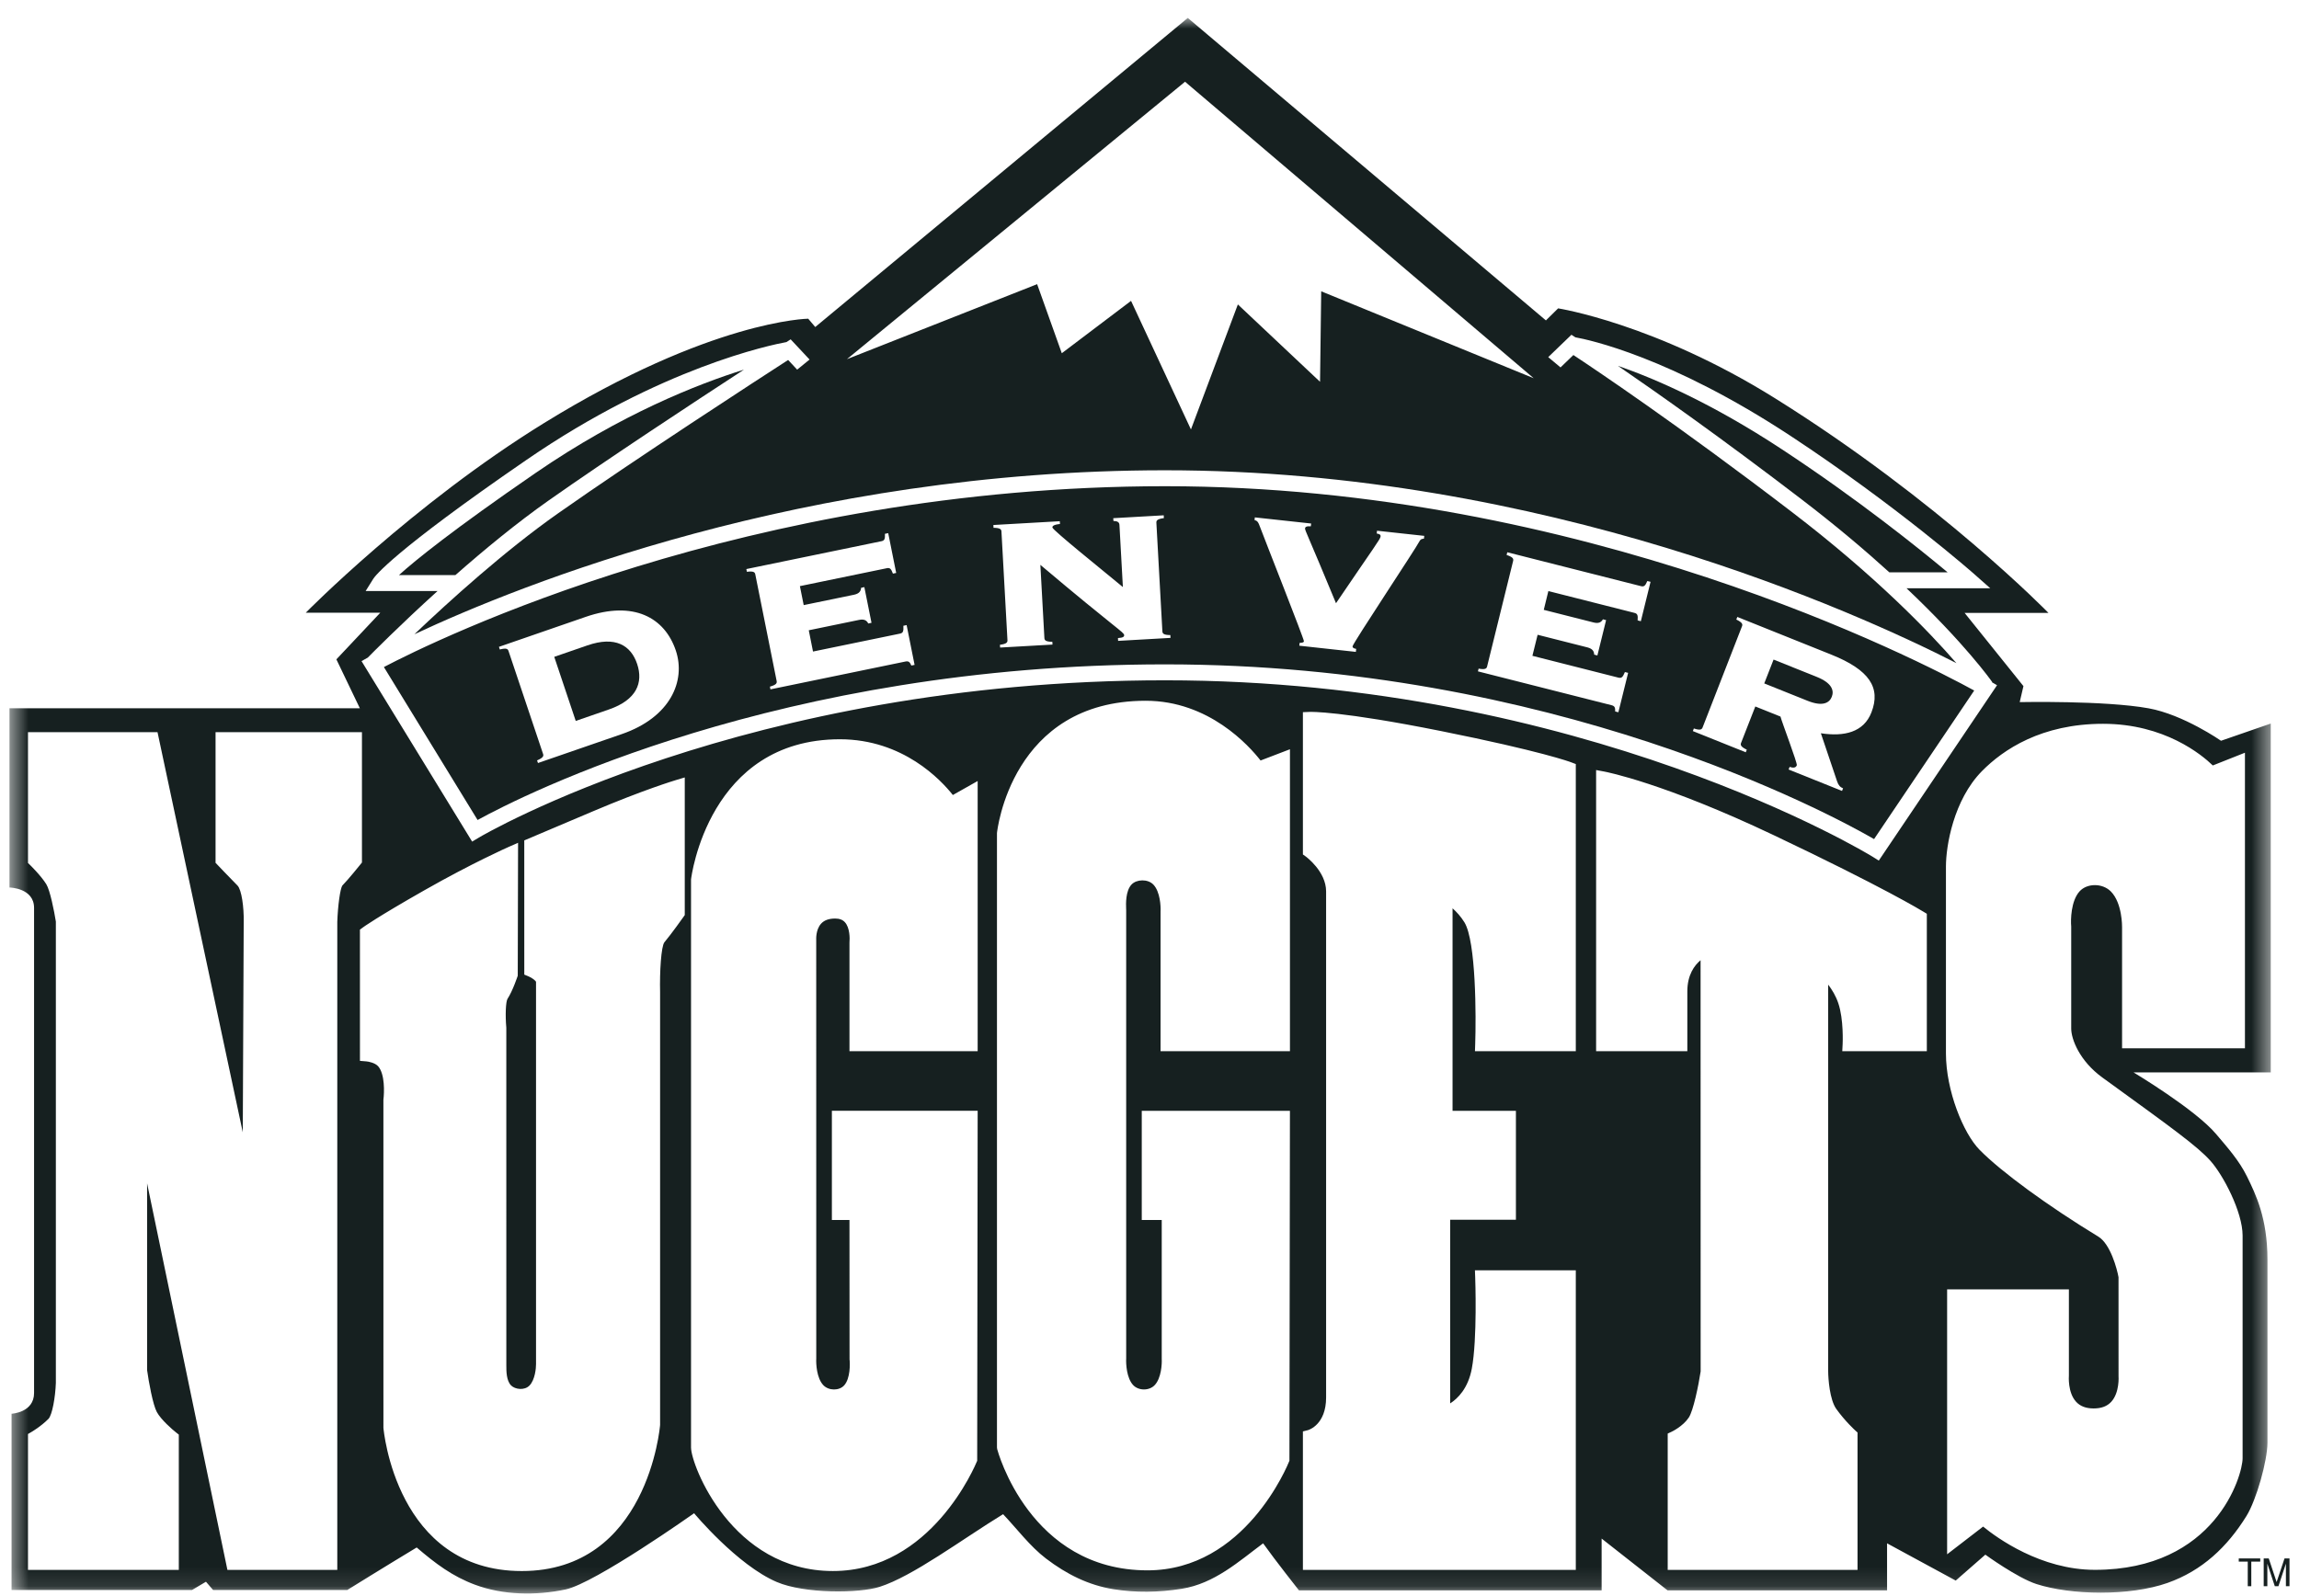 <svg width="121" height="84" viewBox="0 0 121 84" fill="none" xmlns="http://www.w3.org/2000/svg">
<path fill-rule="evenodd" clip-rule="evenodd" d="M28.888 26.339C31.975 24.167 36.502 21.19 39.157 19.459C36.712 20.223 32.687 21.807 28.191 24.898C23.833 27.894 21.866 29.491 20.998 30.275H23.97C25.482 28.943 27.205 27.523 28.888 26.339Z" fill="#162020"/>
<path fill-rule="evenodd" clip-rule="evenodd" d="M93.775 23.648C90.103 21.231 87.101 19.934 85.153 19.259C87.216 20.673 90.625 23.077 94.818 26.287C96.623 27.668 98.155 28.964 99.439 30.131H102.507C101.035 28.902 97.807 26.299 93.775 23.648Z" fill="#162020"/>
<mask id="nug-32456346" mask-type="alpha" maskUnits="userSpaceOnUse" x="0" y="0" width="120" height="84">
<path fill-rule="evenodd" clip-rule="evenodd" d="M0.5 0.944H119.514V83.891H0.5V0.944Z" fill="white"/>
</mask>
<g mask="url(#nug-32456346)">
<path fill-rule="evenodd" clip-rule="evenodd" d="M118.032 76.768C118.032 77.682 116.598 82.645 110.257 82.645C107.411 82.645 105.098 80.96 104.374 80.368L102.48 81.827V67.88H108.889V72.412C108.887 72.451 108.82 73.31 109.271 73.8C109.487 74.034 109.789 74.148 110.194 74.148C110.601 74.148 110.904 74.033 111.12 73.797C111.566 73.31 111.503 72.452 111.502 72.444L111.501 67.239C111.426 66.82 111.08 65.494 110.439 65.103C107.786 63.489 105.333 61.696 104.19 60.535C103.334 59.667 102.418 57.416 102.418 55.454V45.613C102.418 44.544 102.814 42.119 104.314 40.595C105.433 39.459 107.448 38.105 110.689 38.105C113.92 38.105 115.881 39.733 116.463 40.298L118.155 39.627V55.188H111.688V48.81C111.688 48.79 111.705 47.551 111.102 46.936C110.664 46.488 109.851 46.486 109.452 46.925C108.995 47.428 108.978 48.431 109.011 48.775V54.148C109.011 54.707 109.45 55.856 110.654 56.729L110.971 56.958C114.373 59.424 115.647 60.346 116.332 61.105C117.009 61.855 118.032 63.808 118.032 65.046V76.768ZM101.412 55.34H96.962L96.981 54.96C96.982 54.947 97.044 53.672 96.752 52.813C96.62 52.423 96.417 52.093 96.22 51.837V72.192C96.221 72.579 96.298 73.689 96.647 74.175C97.111 74.821 97.64 75.304 97.646 75.308L97.765 75.416V82.647H87.774V75.471L87.983 75.373C87.99 75.37 88.576 75.093 88.885 74.626C89.123 74.263 89.394 72.945 89.508 72.199L89.504 50.551C89.18 50.821 88.807 51.321 88.807 52.195V55.34H84.006V40.539L84.433 40.619C84.559 40.643 87.575 41.224 93.358 43.97C99.118 46.705 101.156 47.949 101.239 48.001L101.412 48.106V55.34ZM82.937 55.34H77.629L77.642 54.966C77.692 53.525 77.689 49.564 77.077 48.559C76.885 48.246 76.653 47.999 76.45 47.818V58.479H79.785V64.215H76.325V73.883C76.722 73.628 77.265 73.099 77.462 72.061C77.76 70.501 77.643 67.284 77.642 67.252L77.628 66.876H82.937V82.647H68.574V75.358L68.847 75.288C68.88 75.278 69.795 75.003 69.795 73.57V46.929C69.795 45.873 68.735 45.1 68.726 45.092L68.574 44.984V37.493L68.922 37.479C68.982 37.474 70.558 37.427 75.85 38.488C81.132 39.548 82.643 40.111 82.704 40.136L82.937 40.224V55.34ZM61.321 35.815C39.263 35.815 25.343 44.01 25.206 44.093L24.85 44.307L19.028 34.805L19.357 34.62C19.57 34.404 21.023 32.931 23.03 31.114H19.245L19.646 30.472C19.727 30.343 20.637 29.073 27.717 24.206C34.79 19.343 40.583 18.156 41.392 18.009L41.614 17.865L42.609 18.928L41.956 19.46L41.481 18.951C40.017 19.898 33.437 24.165 29.371 27.026C26.568 28.997 23.652 31.639 21.811 33.39C27.412 30.768 42.322 24.758 61.321 24.758C81.289 24.758 97.735 32.241 102.969 34.911C101.53 33.253 98.742 30.347 94.307 26.953C88.309 22.362 83.926 19.427 82.81 18.691L82.133 19.343L81.486 18.801L82.707 17.624L82.915 17.758C83.606 17.881 87.909 18.784 94.237 22.946C99.819 26.619 103.882 30.2 103.922 30.236L104.751 30.97H100.344C103.408 33.871 104.772 35.791 104.853 35.907L104.839 35.917L105.107 36.074L98.884 45.306L98.541 45.092C98.392 45 83.359 35.815 61.321 35.815ZM67.892 55.34H61.082V47.996C61.098 47.711 61.06 46.947 60.709 46.575C60.411 46.26 59.82 46.289 59.56 46.561C59.232 46.901 59.261 47.605 59.27 47.836L59.273 47.932V71.518C59.257 71.799 59.294 72.552 59.642 72.921C59.928 73.224 60.489 73.224 60.773 72.921C61.123 72.552 61.159 71.799 61.144 71.54V64.226H60.093V58.479H67.891L67.865 76.901C67.772 77.136 65.524 82.672 60.393 82.672C54.191 82.672 52.499 76.356 52.484 76.292L52.472 76.203V43.858C52.481 43.755 53.226 36.892 60.3 36.892C63.627 36.892 65.746 39.267 66.346 40.037L67.892 39.445V55.34ZM51.456 55.34H44.709V49.626C44.731 49.396 44.729 48.84 44.471 48.554C44.352 48.421 44.184 48.357 43.958 48.357C43.625 48.357 43.384 48.444 43.219 48.623C42.925 48.943 42.959 49.464 42.959 49.469L42.961 71.518C42.945 71.798 42.982 72.551 43.331 72.921C43.615 73.223 44.172 73.226 44.434 72.93C44.754 72.567 44.742 71.802 44.713 71.562L44.709 64.226H43.783V58.478H51.456L51.431 76.904C51.334 77.14 49.024 82.708 43.836 82.708C38.52 82.708 36.37 77.129 36.37 76.202V46.302C36.379 46.187 37.29 38.919 44.207 38.919C47.535 38.921 49.534 41.075 50.15 41.854L51.456 41.117V55.34ZM36.04 48.174L35.974 48.268C35.948 48.303 35.343 49.162 34.967 49.608C34.798 49.833 34.715 51.155 34.742 52.249V75.013C34.736 75.117 34.085 82.709 27.461 82.709C20.84 82.709 20.186 75.241 20.18 75.166L20.179 57.899C20.227 57.513 20.264 56.544 19.901 56.133C19.738 55.952 19.397 55.887 19.279 55.877L18.945 55.85L18.944 48.941L19.09 48.832C19.119 48.811 19.816 48.302 22.339 46.867C24.86 45.433 26.741 44.6 26.76 44.592L27.267 44.369L27.25 51.367C27.239 51.399 26.984 52.168 26.713 52.581C26.619 52.727 26.588 53.44 26.648 54.106L26.649 71.878C26.649 72.181 26.648 72.684 26.9 72.938C27.111 73.148 27.602 73.214 27.867 72.943C28.161 72.644 28.214 72.018 28.212 71.822V51.693C28.199 51.633 28.011 51.482 27.817 51.401L27.594 51.309L27.593 44.244L31.212 42.71C33.856 41.587 35.506 41.088 35.575 41.068L36.04 40.928V48.174ZM18.018 46.62C17.909 46.772 17.781 47.669 17.752 48.531V82.647H11.969L7.742 62.298V72.129C7.828 72.752 8.047 73.957 8.254 74.337C8.479 74.745 9.064 75.255 9.272 75.417L9.411 75.526V82.647H1.473V75.494L1.652 75.389C1.659 75.387 2.159 75.094 2.55 74.697C2.749 74.493 2.913 73.554 2.94 72.805V48.517C2.852 47.961 2.635 46.874 2.439 46.553C2.157 46.098 1.589 45.545 1.583 45.539L1.473 45.433V38.545H8.29L12.778 59.611L12.827 48.516C12.841 47.774 12.719 46.842 12.499 46.619C12.033 46.148 11.445 45.528 11.445 45.528L11.345 45.424V38.545H19.05V45.407L18.971 45.506C18.945 45.538 18.336 46.297 18.018 46.62ZM62.371 4.303L80.721 19.912L69.537 15.336L69.476 20.1L65.151 16.027L62.681 22.608L59.529 15.839L55.884 18.596L54.586 14.96L44.575 18.909L62.371 4.303ZM119.339 75.95V66.306C119.339 64.136 118.727 62.882 118.258 61.928C117.846 61.089 117.235 60.411 116.633 59.698C115.532 58.397 112.294 56.458 112.294 56.458H119.514V38.092L116.896 38.998C116.896 38.998 114.92 37.621 113.083 37.289C110.77 36.871 106.3 36.963 106.3 36.963L106.497 36.121L103.4 32.266H107.813C107.813 32.266 102.075 26.369 93.419 20.965C87.116 17.029 82.007 16.234 82.007 16.234L81.364 16.868L62.515 0.944L42.908 17.216L42.537 16.778C42.537 16.778 37.439 16.841 28.636 22.271C21.705 26.546 16.092 32.258 16.092 32.258H20.014L17.704 34.712L18.94 37.288H0.499V46.723C0.499 46.723 1.793 46.741 1.793 47.796V73.335C1.793 74.37 0.608 74.428 0.608 74.428V83.707H10.106L10.84 83.271L11.216 83.707H18.276C18.276 83.707 20.418 82.378 21.931 81.468C22.921 82.314 23.806 82.986 25.007 83.431C26.48 83.978 28.204 84.008 29.768 83.677C31.333 83.345 36.531 79.666 36.531 79.666C36.531 79.666 38.804 82.398 40.882 83.285C42.352 83.913 45.225 83.882 46.294 83.541C48.041 82.986 50.601 81.061 52.794 79.715C53.502 80.46 54.213 81.411 55.052 82.05C56.139 82.878 57.289 83.454 58.606 83.665C59.775 83.851 60.958 83.837 62.192 83.643C63.924 83.37 65.213 82.19 66.48 81.249C67.128 82.16 68.366 83.725 68.366 83.725H84.296V80.999L87.765 83.725H99.319V81.249L102.933 83.21L104.492 81.846C104.492 81.846 106.169 83.066 107.185 83.394C108.988 83.976 112.078 84.04 114.08 83.334C115.893 82.694 117.22 81.45 118.237 79.807C118.759 78.96 119.339 76.904 119.339 75.95Z" fill="#162020"/>
</g>
<path fill-rule="evenodd" clip-rule="evenodd" d="M95.616 35.634L93.346 34.724L92.855 35.979L95.126 36.89C95.923 37.211 96.282 37.011 96.412 36.68C96.54 36.349 96.414 35.953 95.616 35.634Z" fill="#162020"/>
<path fill-rule="evenodd" clip-rule="evenodd" d="M95.835 38.603L96.691 41.139C96.755 41.337 96.854 41.443 97.003 41.502L96.949 41.639L94.137 40.511L94.191 40.374C94.386 40.439 94.516 40.425 94.569 40.288C94.609 40.185 93.79 38.034 93.709 37.724L92.385 37.193L91.635 39.111C91.597 39.214 91.606 39.309 91.936 39.468L91.882 39.605L89.097 38.488L89.151 38.351C89.496 38.465 89.569 38.4 89.61 38.298L91.684 32.972C91.724 32.871 91.716 32.774 91.385 32.616L91.439 32.479L96.385 34.463C98.385 35.265 99.004 36.201 98.496 37.504C98.089 38.556 97.059 38.789 95.835 38.603ZM86.36 32.705L86.191 32.661C86.216 32.377 86.174 32.303 86.018 32.264L81.493 31.117L81.251 32.106L83.871 32.77C84.153 32.843 84.281 32.748 84.364 32.604L84.532 32.647L84.073 34.507L83.904 34.463C83.899 34.298 83.83 34.154 83.547 34.082L80.927 33.418L80.653 34.526L85.178 35.674C85.335 35.713 85.405 35.668 85.521 35.381L85.691 35.422L85.178 37.497L85.01 37.455C85.017 37.241 84.977 37.168 84.821 37.127L77.785 35.344L77.822 35.2C78.179 35.266 78.243 35.193 78.269 35.085L79.638 29.532C79.664 29.423 79.642 29.329 79.295 29.217L79.331 29.074L86.366 30.858C86.52 30.897 86.592 30.852 86.701 30.589L86.871 30.63L86.36 32.705ZM74.944 28.358C74.826 28.369 74.766 28.387 74.711 28.492C74.525 28.867 71.205 33.857 71.187 34.028C71.179 34.089 71.247 34.145 71.378 34.16L71.361 34.319L68.385 33.993L68.4 33.846C68.575 33.84 68.621 33.809 68.628 33.76C68.639 33.65 66.575 28.433 66.326 27.763C66.224 27.479 66.173 27.412 66.03 27.383L66.043 27.238L69.008 27.561L68.991 27.707C68.759 27.695 68.695 27.738 68.687 27.823C68.677 27.92 68.862 28.237 70.316 31.757C72.377 28.72 72.646 28.39 72.662 28.244C72.67 28.158 72.631 28.117 72.459 28.086L72.475 27.94L74.961 28.211L74.944 28.358ZM58.848 33.739L58.84 33.591C59.101 33.576 59.172 33.523 59.166 33.436C59.157 33.277 58.786 33.139 54.756 29.737L54.968 33.59C54.975 33.699 55.022 33.784 55.386 33.788L55.395 33.934L52.638 34.091L52.629 33.944C52.99 33.9 53.03 33.811 53.024 33.701L52.708 27.982C52.702 27.873 52.654 27.79 52.291 27.786L52.283 27.639L55.778 27.44L55.787 27.587C55.454 27.619 55.386 27.696 55.389 27.77C55.397 27.905 58.031 30.02 59.099 30.906L58.918 27.631C58.911 27.483 58.792 27.428 58.602 27.427L58.593 27.28L61.249 27.129L61.256 27.277C60.895 27.322 60.856 27.41 60.862 27.521L61.178 33.236C61.185 33.347 61.233 33.431 61.597 33.434L61.605 33.582L58.848 33.739ZM47.966 35.038C47.883 34.843 47.814 34.794 47.656 34.826L40.549 36.292L40.522 36.148C40.872 36.051 40.898 35.957 40.876 35.849L39.752 30.238C39.731 30.13 39.672 30.054 39.31 30.103L39.281 29.959L46.387 28.493C46.545 28.461 46.59 28.388 46.576 28.102L46.748 28.068L47.168 30.163L46.996 30.198C46.899 29.93 46.829 29.881 46.672 29.914L42.1 30.857L42.3 31.856L44.95 31.31C45.234 31.25 45.309 31.11 45.322 30.945L45.492 30.909L45.869 32.788L45.698 32.824C45.624 32.676 45.5 32.576 45.215 32.635L42.567 33.181L42.79 34.301L47.364 33.358C47.519 33.326 47.565 33.254 47.547 32.944L47.717 32.908L48.136 35.003L47.966 35.038ZM32.731 38.645L28.315 40.17L28.267 40.031C28.604 39.889 28.617 39.793 28.582 39.69L26.763 34.269C26.727 34.165 26.658 34.099 26.307 34.193L26.26 34.054L30.828 32.475C33.359 31.602 34.988 32.518 35.57 34.25C36.104 35.844 35.29 37.761 32.731 38.645ZM103.906 36.353C101.084 34.805 83.362 25.597 61.321 25.597C39.328 25.597 22.887 33.711 20.205 35.117L25.136 43.169C27.479 41.882 41.008 34.976 61.321 34.976C81.748 34.976 96.24 42.795 98.635 44.174L103.906 36.353Z" fill="#162020"/>
<path fill-rule="evenodd" clip-rule="evenodd" d="M30.918 33.976L29.171 34.58L30.302 37.954L32.051 37.349C33.508 36.845 33.864 35.943 33.534 34.955C33.202 33.965 32.376 33.473 30.918 33.976Z" fill="#162020"/>
<path fill-rule="evenodd" clip-rule="evenodd" d="M117.829 82.212H118.303V83.507H118.489V82.212H118.96V82.045H117.829V82.212Z" fill="#162020"/>
<path fill-rule="evenodd" clip-rule="evenodd" d="M120.238 82.045L119.822 83.289L119.408 82.045H119.142V83.507H119.334V82.319L119.727 83.507H119.917L120.311 82.319V83.507H120.5V82.045H120.238Z" fill="#162020"/>
</svg>
